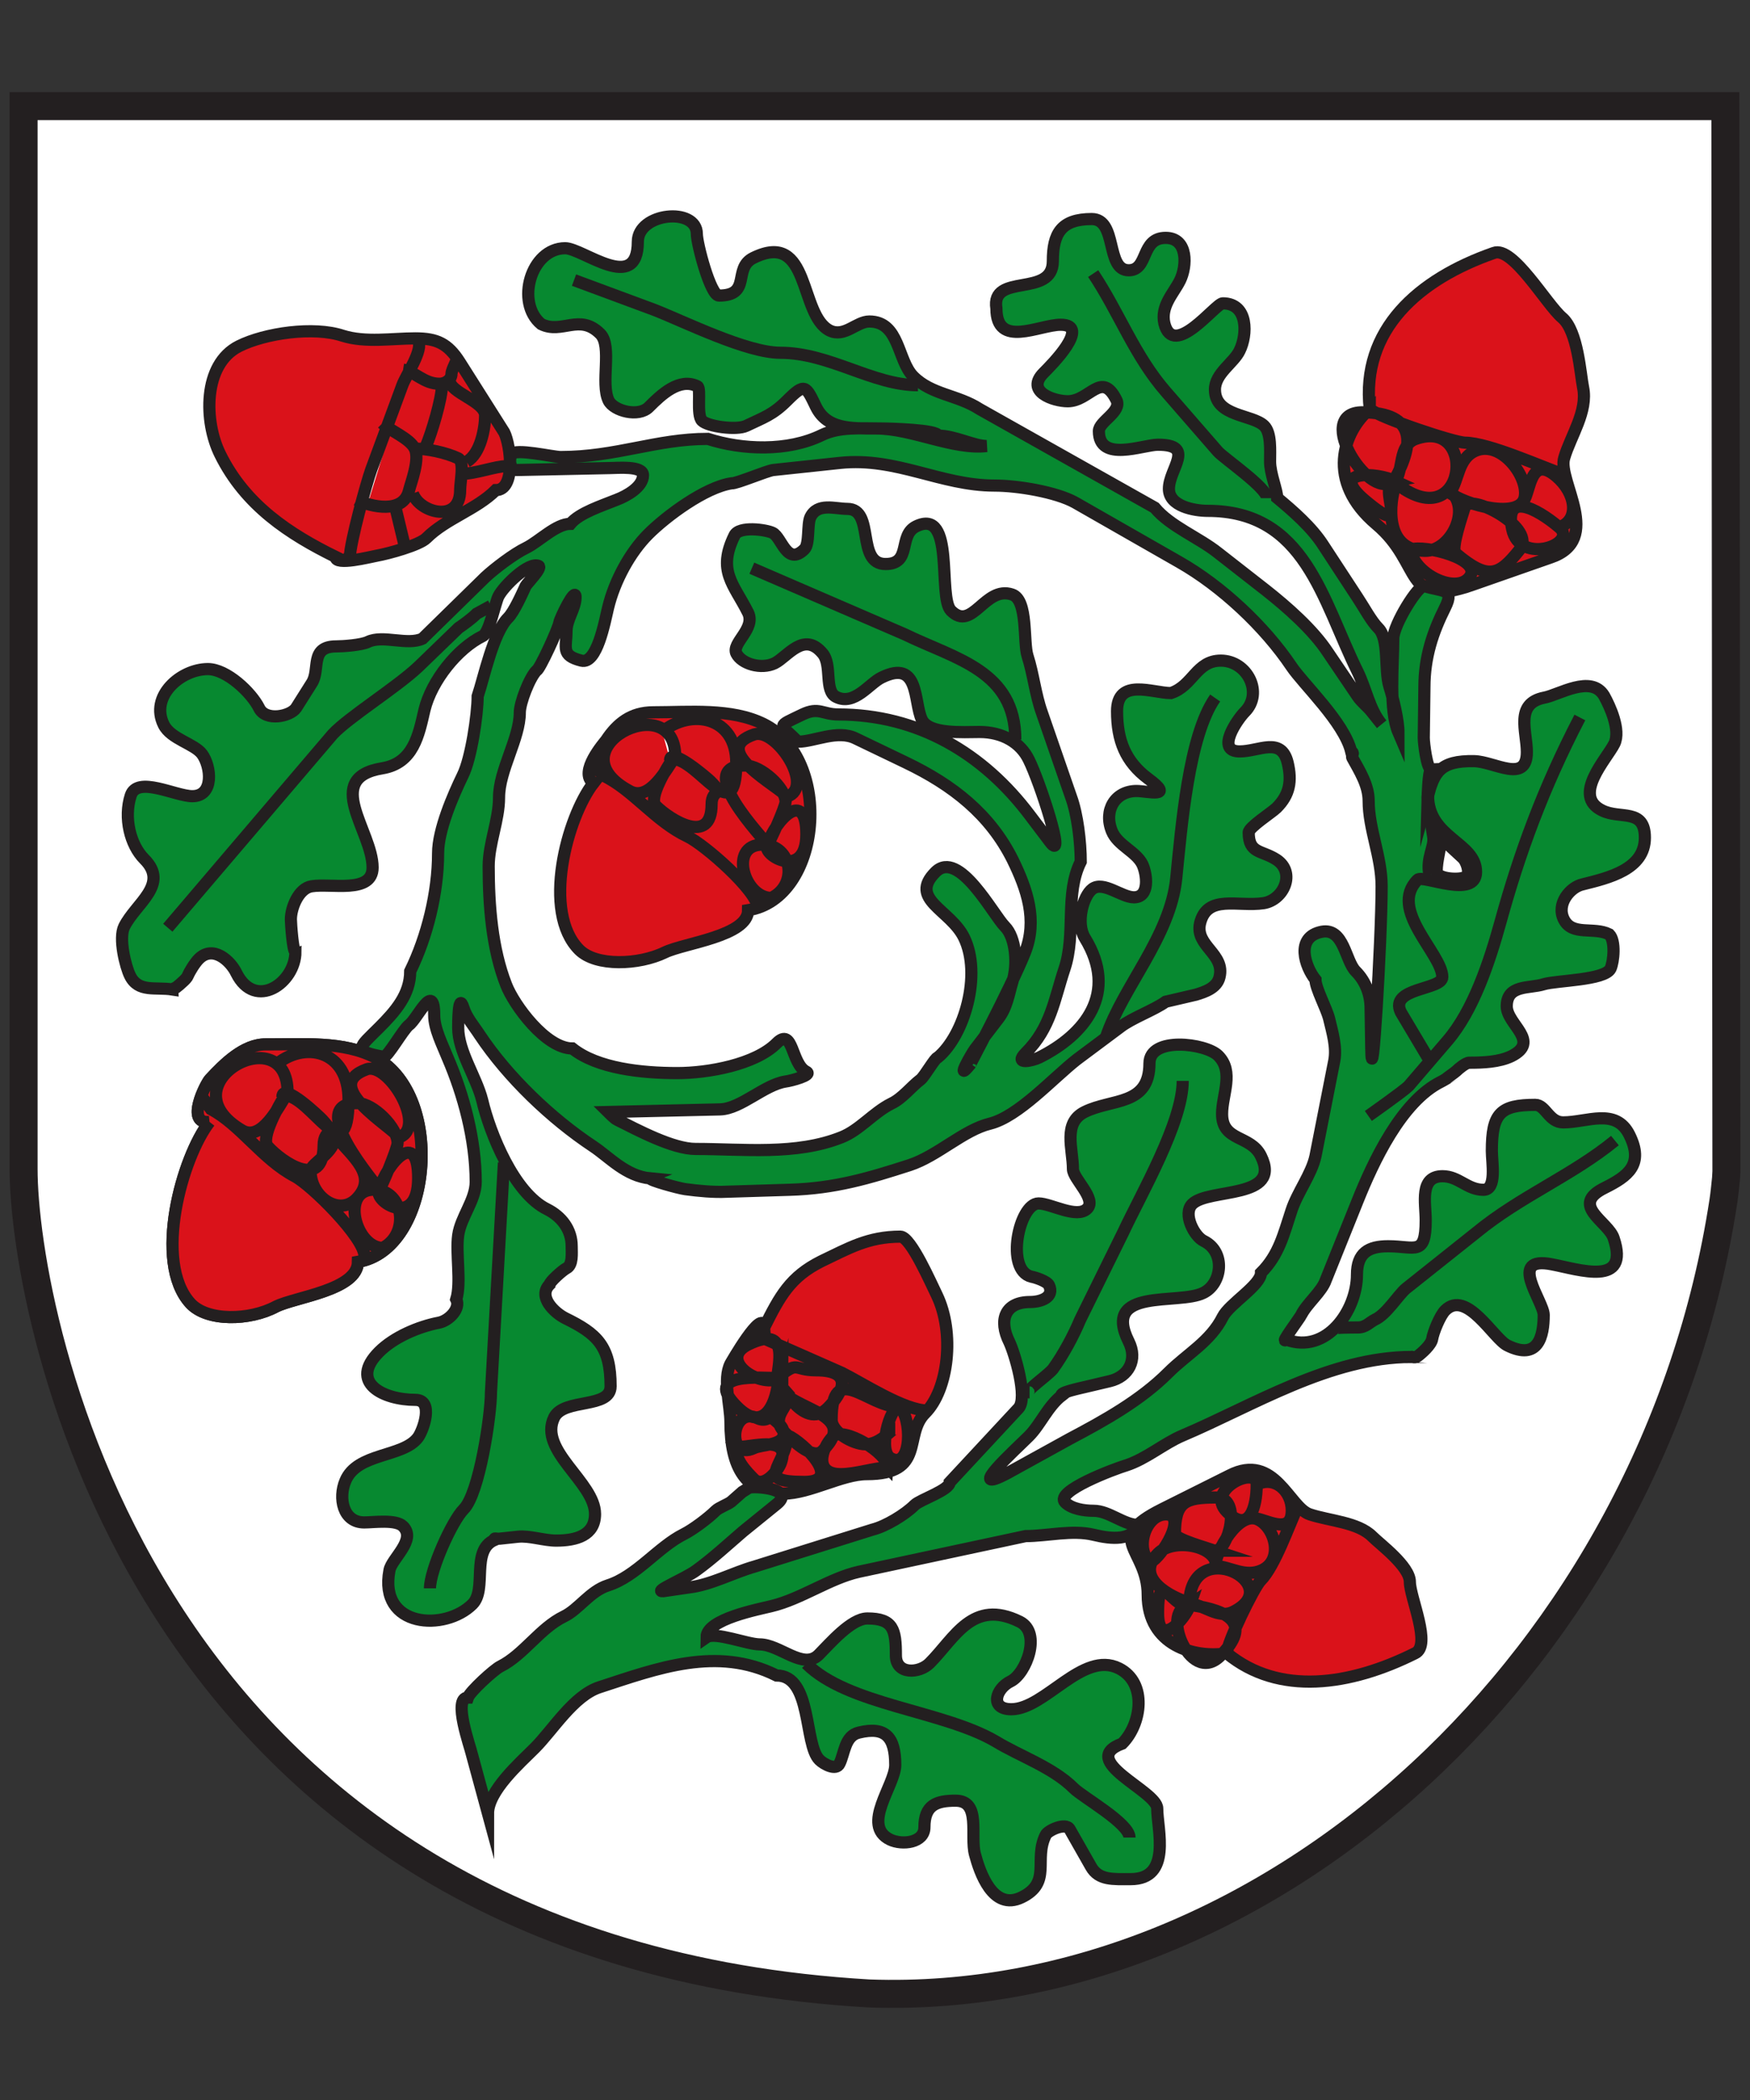 <?xml version="1.0" encoding="UTF-8" standalone="no"?>
<!-- Created with Inkscape (http://www.inkscape.org/) -->

<svg
   xmlns:dc="http://purl.org/dc/elements/1.1/"
   xmlns:cc="http://creativecommons.org/ns#"
   xmlns:rdf="http://www.w3.org/1999/02/22-rdf-syntax-ns#"
   xmlns:svg="http://www.w3.org/2000/svg"
   xmlns="http://www.w3.org/2000/svg"
   xmlns:sodipodi="http://sodipodi.sourceforge.net/DTD/sodipodi-0.dtd"
   xmlns:inkscape="http://www.inkscape.org/namespaces/inkscape"
   width="500"
   height="600"
   id="svg2"
   version="1.1"
   inkscape:version="0.48.4 r9939"
   sodipodi:docname="DEU Aichstetten COA opt.svg">
  <rect width="100%" height="100%" fill="#333333" stroke="none"/>
  <defs
     id="defs4" />
  <sodipodi:namedview
     id="base"
     pagecolor="#ffffff"
     bordercolor="#666666"
     borderopacity="1.0"
     inkscape:pageopacity="0.0"
     inkscape:pageshadow="2"
     inkscape:zoom="0.86"
     inkscape:cx="250"
     inkscape:cy="300"
     inkscape:document-units="px"
     inkscape:current-layer="layer1"
     showgrid="true"
     width="600px"
     borderlayer="true"
     inkscape:window-width="1366"
     inkscape:window-height="716"
     inkscape:window-x="-8"
     inkscape:window-y="-8"
     inkscape:window-maximized="1">
  </sodipodi:namedview>
  <g
     inkscape:label="Layer 1"
     inkscape:groupmode="layer"
     id="layer1"
     transform="translate(0,-452.362)">
    <path
       id="path3621"
       style="fill:#ffffff;fill-opacity:1;fill-rule:evenodd;stroke:none"
       d="m 6.74,786.384 c 0,40.904 33.097,223.407 241.597,235.539 114.828,4.025 224.137,-96.26 244.05,-226.301 0.344,-2.246 0.53,-4.377 0.765,-6.582 l 0.109,-1.951 -0.301,-304.404 -486.22,0"
       inkscape:connector-curvature="0" />
    <path
       id="path3623"
       style="fill:none;stroke:#231f20;stroke-width:8;stroke-linecap:butt;stroke-linejoin:miter;stroke-miterlimit:10;stroke-opacity:1;stroke-dasharray:none"
       d="m 6.74,786.384 c 0,40.904 33.097,223.407 241.597,235.539 114.828,4.025 224.137,-96.26 244.05,-226.301 0.344,-2.246 0.53,-4.377 0.765,-6.582 l 0.109,-1.951 -0.301,-304.404 -486.22,0 0,303.699 z"
       inkscape:connector-curvature="0" />
    <path
       id="path3685"
       style="fill:#da121a;stroke:#231f20;stroke-width:3.479;stroke-linecap:butt;stroke-linejoin:miter;stroke-miterlimit:10;stroke-opacity:1;stroke-dasharray:none"
       d="m 59.867,772.907 c -7.851,10.066 -16.193,39.97 -5.51,51.782 4.79,5.304 17.028,4.984 24.47,0.992 5.578,-2.795 23.39,-4.689 23.439,-12.788 21.159,-3.484 25.136,-47.183 5.177,-58.266 -9.238,-4.927 -21.111,-3.795 -31.495,-3.869 -6.305,-0.049 -11.902,5.574 -16.007,10.001 -1.12,1.205 -7.124,12.902 -0.077,12.148 z"
       inkscape:connector-curvature="0" />
    <path
       id="path3745"
       style="fill:#da121a;stroke:#231f20;stroke-width:3.479;stroke-linecap:butt;stroke-linejoin:miter;stroke-miterlimit:10;stroke-opacity:1;stroke-dasharray:none"
       d="m 210.956,865.864 c 5.744,-0.549 14.636,-2.959 12.229,4.263 -0.744,2.41 -5.002,7.599 -7.785,4.82 -1.668,-1.672 -6.298,-6.304 -4.443,-9.083 z m 14.053,-3.443 c 4.822,2.221 15.946,13.345 4.822,13.345 -14.835,0 -5.194,-4.451 -4.822,-13.345 z m 28.553,9.271 c -3.708,0 -8.898,1.853 -13.349,1.853 -7.787,0 -5.562,-7.418 -2.225,-10.755 2.968,-2.967 15.946,4.82 15.575,8.902 z m 2.968,-17.435 c -8.53,0 -18.914,-13.345 -18.914,3.713 0,3.713 6.305,7.05 9.642,7.05 4.451,0 7.42,-4.451 8.53,-4.451 m 1.114,-6.312 c 3.705,2.976 3.705,17.804 -2.225,14.837 -4.08,-1.853 -0.372,-14.837 2.225,-14.837 z m -34.857,-7.787 c 0,8.902 24.842,8.533 12.978,20.403 -2.965,2.959 -9.273,-3.713 -10.755,-5.189 -4.448,-4.451 1.11,-7.05 1.11,-10.763 -2.222,-2.59 -1.85,-1.853 -1.85,-2.221 -0.744,2.967 -2.226,11.124 -7.048,8.902 -7.784,-3.705 -8.899,12.23 -1.112,8.525 2.225,-1.107 8.527,-0.738 8.527,-4.082 0,-1.853 -1.112,-2.59 -1.851,-3.336 l -2.597,-2.221 m 2.968,-10.386 c -4.823,0 -21.883,-1.853 -11.866,8.156 8.155,8.164 11.495,-1.844 11.866,-8.156 z m -0.372,0 c 6.301,-5.189 4.448,-2.221 11.124,-2.221 11.125,0 7.416,6.673 3.337,10.755 -7.045,7.05 -14.461,-8.533 -14.461,-8.533 z m 0,0.369 c -6.304,1.861 -16.688,-5.927 -8.158,-10.009 12.235,-5.927 8.158,6.673 8.158,10.009 z m -6.676,-12.968 25.216,11.115 c 5.933,2.967 17.8,10.755 24.474,10.755 m -46.721,-23.731 c 4.447,-8.894 7.412,-14.46 16.314,-18.911 7.787,-3.705 13.349,-7.041 22.623,-7.041 2.961,0 8.898,13.714 10.381,16.681 5.19,10.755 3.336,27.075 -3.337,33.748 -6.304,6.304 0.366,17.427 -16.688,17.427 -7.045,0 -16.314,5.566 -23.734,5.566 -10.752,0 -15.2,-7.418 -15.2,-20.403 0,-4.812 -2.226,-12.238 0,-16.681 0,0 9.269,-16.321 9.642,-10.386 z m 0,0 c 4.447,-8.894 7.412,-14.46 16.314,-18.911 7.787,-3.705 13.349,-7.041 22.623,-7.041 2.961,0 8.898,13.714 10.381,16.681 5.19,10.755 3.336,27.075 -3.337,33.748 -6.304,6.304 0.366,17.427 -16.688,17.427 -7.045,0 -16.314,5.566 -23.734,5.566 -10.752,0 -15.2,-7.418 -15.2,-20.403 0,-4.812 -2.226,-12.238 0,-16.681 0,0 9.269,-16.321 9.642,-10.386 m 110.317,67.119 c -4.451,-3.705 -1.483,-13.714 4.447,-13.714 6.305,0 -1.11,12.238 -4.447,13.714 z m 18.539,-3.336 c -2.225,-0.738 -11.496,-3.336 -11.496,-4.82 0,-9.271 2.968,-10.386 11.867,-10.386 7.416,0 3.336,15.206 -0.372,15.206 z m -7.416,14.837 c -5.194,-1.484 -15.946,-7.05 -8.902,-14.091 4.451,-4.451 16.689,-2.23 16.689,3.705 3.707,0 8.158,3.336 12.978,1.107 6.304,-2.959 3.707,-12.23 -1.111,-14.46 -5.563,-2.59 -12.238,9.271 -12.238,13.353 m -7.416,10.755 c 4.076,0 8.158,4.451 12.61,2.221 15.571,-7.787 -12.238,-22.247 -12.61,-2.221 z m 0.371,0 c -1.483,4.451 -9.273,12.976 -9.273,2.59 0,-14.083 4.822,0.377 9.273,-2.59 z m 0.372,0.369 c 10.381,1.484 17.426,5.197 8.155,14.46 -8.898,8.902 -17.799,-14.46 -8.155,-14.46 z m 17.797,-24.846 c 2.968,0 10.756,5.189 10.756,-2.221 0,-5.566 -4.823,-10.009 -10.013,-7.418 0,6.673 -2.225,14.091 -8.527,7.787 -6.304,-6.304 8.527,-13.353 8.527,-7.787 m 11.867,5.935 c -2.597,5.558 -6.677,17.427 -10.756,21.51 -1.854,1.853 -9.638,17.796 -9.638,20.764 m 0,0 c 14.832,12.238 35.226,9.271 53.766,0 4.823,-2.23 -1.483,-15.944 -1.483,-20.395 0,-4.451 -8.527,-10.755 -10.753,-12.984 -4.079,-4.074 -12.238,-4.443 -17.8,-6.295 -5.933,-1.861 -10.013,-17.804 -22.991,-11.124 l -19.282,9.64 c -17.058,8.525 -4.08,11.124 -4.08,24.469 0,14.46 13.35,18.165 22.623,16.69 z m 0,0 c 14.832,12.238 35.226,9.271 53.766,0 4.823,-2.23 -1.483,-15.944 -1.483,-20.395 0,-4.451 -8.527,-10.755 -10.753,-12.984 -4.079,-4.074 -12.238,-4.443 -17.8,-6.295 -5.933,-1.861 -10.013,-17.804 -22.991,-11.124 l -19.282,9.64 c -17.058,8.525 -4.08,11.124 -4.08,24.469 0,14.46 13.35,18.165 22.623,16.69 M 95.663,776.834 c 5.149,6.107 12.344,11.419 6.376,17.845 -5.037,5.427 -13.34,-0.295 -13.295,-7.787 0,-2.221 7.258,-5.205 6.919,-10.058 z m 18.316,0.516 c 8.178,-2.771 -2.83,-21.477 -9.148,-19.501 -13.381,4.763 6.945,16.247 9.148,19.501 z m -5.652,14.944 c -0.73,-1.631 -21.357,-24.854 -6.154,-24.747 4.451,0.033 11.453,6.968 11.425,11.419 0,1.623 -4.899,13.329 -5.271,13.329 z m 0,0 c 2.274,-7.681 11.233,-17.739 11.143,-3.156 -0.087,14.575 -13.017,6.377 -11.143,3.156 z m 1.009,16.608 c 7.813,-3.992 6.036,-16.558 -2.491,-16.624 -9.642,-0.066 -5.296,16.567 2.491,16.624 z M 78.506,756.841 c 8.204,-7.222 21.166,-4.697 21.076,9.878 -0.131,21.46 -10.743,-1.295 -18.162,-1.353 -1.495,2.426 -7.118,12.099 -4.908,14.55 4.05,4.476 15.869,12.665 15.946,-0.295 0.055,-5.263 4.095,-2.394 -0.328,-7.287 -0.737,-0.82 -11.429,-11.017 -11.454,-6.558 m 1.49,-1.164 c -2.443,3.722 -7.381,14.017 -13.007,10.714 -22.517,-13.247 13.145,-32.666 13.007,-10.714 z m 21.966,46.675 C 104.187,806.024 89.028,790.99 84.244,788.474 74.981,783.597 68.763,773.776 60.259,769.268 l -2.203,-3.058 m 1.812,6.697 c -7.851,10.066 -16.193,39.97 -5.51,51.782 4.79,5.304 17.028,4.984 24.47,0.992 5.578,-2.795 23.39,-4.689 23.439,-12.788 21.159,-3.484 25.136,-47.183 5.177,-58.266 -9.238,-4.927 -21.111,-3.795 -31.495,-3.869 -6.305,-0.049 -11.902,5.574 -16.007,10.001 -1.12,1.205 -7.124,12.902 -0.077,12.148 M 224.824,679.976 c 8.155,-2.59 -2.969,-19.657 -9.271,-17.796 -13.349,4.451 7.045,14.829 9.271,17.796 z m -5.565,13.722 c -0.74,-1.484 -21.505,-22.616 -6.302,-22.616 4.448,0 11.495,6.304 11.495,10.378 0,1.484 -4.822,12.238 -5.193,12.238 z m 0,0 c 2.225,-7.041 11.127,-16.312 11.127,-2.967 0,13.353 -12.981,5.935 -11.127,2.967 z m 1.114,15.206 c 7.787,-3.713 5.933,-15.206 -2.597,-15.206 -9.642,0 -5.19,15.206 2.597,15.206 z m -31.149,-47.47 c 8.158,-6.673 21.136,-4.451 21.136,8.902 0,19.657 -10.752,-1.115 -18.172,-1.115 -1.483,2.23 -7.045,11.124 -4.819,13.353 4.079,4.082 15.946,11.492 15.946,-0.369 0,-4.82 4.08,-2.23 -0.372,-6.673 -0.739,-0.746 -11.495,-10.017 -11.495,-5.935 m 1.483,-1.074 c -2.42,3.418 -7.294,12.894 -12.942,9.894 -22.593,-11.976 12.942,-30.002 12.942,-9.894 z m 23.593,43.298 c 0,-4.828 -15.274,-18.173 -20.071,-20.444 -9.296,-4.402 -15.575,-13.353 -24.105,-17.427 l -2.876,-3.156 m 0.099,5.287 c -7.601,9.828 -14.834,36.896 -4.079,47.65 4.819,4.82 17.015,4.361 24.473,0.746 5.521,-2.689 23.778,-4.64 23.778,-12.058 21.136,-3.336 24.476,-43.298 4.402,-53.208 -9.222,-4.558 -21.136,-3.336 -31.517,-3.336 -6.305,0 -10.247,3.172 -13.448,7.976 -0.377,0.557 -8.063,9.181 -3.61,12.23 z m 0,0 c -7.601,9.828 -14.834,36.896 -4.079,47.65 4.819,4.82 17.015,4.361 24.473,0.746 5.521,-2.689 23.778,-4.64 23.778,-12.058 21.136,-3.336 24.476,-43.298 4.402,-53.208 -9.222,-4.558 -21.136,-3.336 -31.517,-3.336 -6.305,0 -10.247,3.172 -13.448,7.976 -0.377,0.557 -8.063,9.181 -3.61,12.23 m 233.49,-66.684 c 0.798,6.836 12.825,12.853 16.737,7.935 4.153,-5.23 -13.048,-9.443 -16.737,-7.935 z m 15.575,-12.558 c -0.72,2.476 -4.217,12.37 -2.725,13.624 9.328,7.861 12.402,6.336 18.268,-1.049 4.886,-6.148 -13.099,-15.648 -15.543,-12.575 z m -19.811,-6.41 c -1.93,5.566 -3.42,19.198 8.31,19.321 7.412,0.082 13.237,-11.96 7.268,-16.985 2.443,-3.082 2.018,-9.599 7.432,-11.714 7.141,-2.713 14.758,7.296 13.821,13.181 -1.053,6.812 -17.393,2.295 -21.495,-1.156 m -15.709,-2.959 c 2.686,-3.385 0.9,-10.542 6.071,-12.353 18.098,-6.32 14.319,29.01 -6.071,12.353 z m 0.243,-0.311 c -5.453,-2.541 -19.167,-3.303 -8.722,5.492 14.178,11.943 2.805,-4.32 8.722,-5.492 z m -0.128,-0.623 c 5.351,-9.869 6.263,-18.862 -9.174,-19.018 -14.819,-0.156 2.821,27.018 9.174,19.018 z m 36.727,6.279 c 1.957,-2.459 1.864,-13.312 9.328,-7.033 5.597,4.713 6.897,12.484 0.865,14.591 -6.717,-5.656 -15.645,-10.091 -13.455,0.475 2.187,10.574 19.049,4.238 13.455,-0.475 m 1.848,-14.87 c -7.307,-2.558 -21.934,-9.23 -28.725,-9.304 -3.087,-0.033 -24.265,-7.082 -27.246,-9.599 m 0,0 c -2.539,-22.674 13.883,-37.084 35.43,-44.609 5.418,-2.115 15.069,14.739 19.545,18.509 4.476,3.771 5.2,16.19 5.971,19.919 1.416,6.845 -3.586,13.927 -5.386,20.116 -2.046,6.492 11.31,23.387 -3.958,28.494 l -22.408,7.837 c -19.824,6.927 -13.884,-6.041 -27.316,-17.354 -14.55,-12.255 -9.485,-26.477 -1.879,-32.912 z m 0,0 c -2.539,-22.674 13.883,-37.084 35.43,-44.609 5.418,-2.115 15.069,14.739 19.545,18.509 4.476,3.771 5.2,16.19 5.971,19.919 1.416,6.845 -3.586,13.927 -5.386,20.116 -2.046,6.492 11.31,23.387 -3.958,28.494 l -22.408,7.837 c -19.824,6.927 -13.884,-6.041 -27.316,-17.354 -14.55,-12.255 -9.485,-26.477 -1.879,-32.912 m -278.235,28.707 2.407,10.009 M 131.654,587.765 c 4.263,0 9.818,-2.221 13.154,-2.221 m -23.16,-5.558 c 1.669,-3.894 4.634,-13.714 4.634,-17.608 m 7.061,21.87 c 3.989,-2.221 5.261,-9.64 5.261,-13.157 0,-4.082 -10.099,-6.484 -10.099,-10.009 m -13.34,-3.107 c 3.461,0.574 5.959,4.033 10.381,4.033 1.73,0 3.458,-1.156 3.458,-2.885 0,-0.574 0.58,-1.918 0.769,-2.303 0.197,-0.385 0.772,-1.926 0.772,-1.541 m -12.6,38.043 c 1.854,5.558 13.525,8.705 13.525,-0.926 0,-2.41 1.297,-8.156 -0.554,-9.083 -3.522,-1.664 -8.895,-2.779 -12.6,-2.779 m -16.491,14.64 c 4.262,2.041 13.371,4.082 15.007,-2.59 0.59,-2.402 3.187,-8.91 1.669,-12.05 -1.448,-2.976 -7.227,-5.189 -9.263,-7.222 m 10.188,-23.715 c 1.669,2.59 -3.387,9.919 -4.447,12.779 l -8.892,24.092 c -1.322,3.582 -6.113,21.124 -6.113,25.01 0,1.664 -1.297,-0.369 0.554,-0.369 m -4.63,0.369 c -13.157,-6.484 -25.757,-14.64 -32.981,-29.272 -4.633,-9.263 -5.005,-25.756 5.373,-30.945 7.41,-3.705 21.306,-5.746 29.644,-2.967 6.484,2.041 14.082,0.746 20.752,0.746 6.113,0 9.264,1.484 12.597,6.673 l 12.783,20.19 c 1.854,3.705 3.34,16.493 -2.408,16.493 -5.556,5.558 -14.265,8.148 -19.824,13.714 -2.036,2.033 -10.932,4.443 -14.083,5 -2.036,0.369 -12.039,2.959 -11.854,0.369 z m 0,0 c -13.157,-6.484 -25.757,-14.64 -32.981,-29.272 -4.633,-9.263 -5.005,-25.756 5.373,-30.945 7.41,-3.705 21.306,-5.746 29.644,-2.967 6.484,2.041 14.082,0.746 20.752,0.746 6.113,0 9.264,1.484 12.597,6.673 l 12.783,20.19 c 1.854,3.705 3.34,16.493 -2.408,16.493 -5.556,5.558 -14.265,8.148 -19.824,13.714 -2.036,2.033 -10.932,4.443 -14.083,5 -2.036,0.369 -12.039,2.959 -11.854,0.369" />
    <path
       id="path3749"
       style="fill:#078930;stroke:#231f20;stroke-width:3.479;stroke-linecap:butt;stroke-linejoin:miter;stroke-miterlimit:10;stroke-opacity:1;stroke-dasharray:none"
       d="m 49.208,735.061 c -4.819,-0.746 -9.635,0.926 -12.042,-3.894 -1.297,-2.59 -3.336,-10.738 -1.668,-14.083 3.333,-6.664 12.968,-12.042 5.741,-19.263 -4.073,-4.082 -5.927,-11.861 -3.888,-18.157 1.851,-5.746 12.783,0.18 17.598,0.18 6.299,0 5.374,-8.517 2.78,-12.042 -2.223,-2.967 -8.896,-4.263 -10.932,-8.337 -4.077,-8.148 4.819,-15.935 12.6,-15.935 5.374,0 12.415,6.673 14.636,11.124 1.854,3.885 8.896,2.402 10.56,0 l 4.448,-7.05 c 2.594,-3.885 -0.739,-10.558 7.041,-10.558 1.851,0 7.227,-0.369 9.078,-1.295 4.262,-2.041 11.3,1.115 15.565,-0.926 l 17.97,-17.599 c 2.594,-2.41 8.153,-6.673 11.672,-8.345 3.707,-1.844 8.523,-6.853 12.6,-6.853 2.594,-3.148 9.081,-5.189 13.157,-6.853 2.962,-1.115 7.596,-3.705 7.596,-7.041 0,-2.779 -7.412,-2.041 -9.449,-2.041 l -26.683,0.557 c -1.851,0 -2.222,-2.779 -1.479,-4.443 0.925,-1.853 11.857,0.738 14.08,0.738 15.936,0 27.237,-5.189 42.062,-5.189 9.817,3.156 22.785,3.705 32.606,-1.107 5.001,-2.41 10.932,-1.861 17.044,-1.861 2.226,0 16.119,0.377 16.119,2.041 4.819,0 10.192,2.967 13.897,2.967 -9.635,1.115 -21.306,-5.008 -31.499,-5.008 -7.41,0 -14.08,0.189 -17.23,-6.107 -2.965,-6.115 -3.151,-7.041 -8.335,-1.853 -4.076,4.074 -6.67,4.82 -11.674,7.222 -2.779,1.295 -10.929,0.189 -12.597,-1.484 -1.671,-1.664 -0.186,-9.263 -1.3,-9.82 -5.187,-2.59 -10.374,2.41 -13.893,5.935 -2.965,2.967 -10.007,1.107 -11.489,-1.853 -2.408,-5.008 1.111,-15.567 -2.408,-19.091 -5.93,-5.927 -10.932,0.189 -16.862,-2.779 -7.409,-6.107 -2.962,-21.673 6.856,-21.673 5.005,0 20.752,13.157 20.752,-1.853 0,-8.337 16.859,-10.009 16.859,-2.221 0,2.779 3.894,17.599 6.301,17.599 9.45,0 3.89,-7.779 9.818,-10.747 16.491,-8.148 12.971,16.304 21.864,20.755 4.262,2.033 7.598,-2.599 11.303,-2.599 8.709,0 7.967,11.115 12.6,15.747 5.187,5.189 12.6,5.189 18.899,9.271 l 50.025,28.157 c 4.445,5.377 12.597,8.525 18.155,12.968 l 13.525,10.566 c 6.113,4.82 13.525,11.304 17.788,17.788 l 8.523,12.599 c 1.121,1.656 2.744,2.828 3.89,4.263 l 2.965,3.705 c -3.523,-4.263 -4.403,-10.033 -6.856,-15.009 -10.144,-20.591 -15.008,-45.954 -42.802,-45.954 -3.89,0 -11.117,-1.295 -11.117,-6.295 0,-5.746 7.784,-12.599 -3.148,-12.599 -4.262,0 -16.862,5.189 -16.862,-3.894 0,-2.779 6.673,-5.558 5.004,-8.894 -4.261,-8.517 -7.598,0.369 -13.896,0.369 -4.077,0 -12.229,-2.779 -6.856,-8.148 2.039,-2.041 13.711,-13.714 4.819,-13.714 -6.116,0 -18.345,6.853 -18.345,-4.631 -1.669,-10.378 16.119,-2.959 16.119,-13.525 0,-7.968 2.408,-12.042 11.117,-12.042 7.41,0 3.89,14.64 10.561,14.64 5.745,0 3.336,-9.263 10.56,-9.263 6.484,0 6.116,8.148 4.076,12.222 -1.853,3.705 -5.558,7.23 -4.447,12.23 2.594,10.378 14.639,-5.746 16.675,-5.746 7.413,0 7.041,9.083 4.819,13.525 -1.668,3.525 -7.041,6.484 -7.041,11.115 0,7.787 10.746,7.05 14.079,10.378 2.04,2.041 1.668,7.041 1.668,10.189 0,3.525 2.037,8.156 2.037,10.378 4.448,3.705 9.824,8.337 13.157,13.525 l 9.82,15.009 c 1.854,2.779 3.89,6.664 5.928,8.705 3.15,3.156 1.668,11.861 3.15,16.681 1.112,3.517 2.594,9.632 2.594,13.148 -2.779,-6.484 -1.482,-19.452 -1.482,-26.862 0,-3.894 7.227,-15.567 8.895,-15.009 5.002,1.672 8.706,0.557 5.927,6.115 -3.519,7.041 -5.927,14.083 -5.927,22.788 l -0.186,14.452 c 0,1.664 0.925,8.894 2.036,8.894 -0.739,0.926 -0.926,7.968 -0.926,7.968 1.836,-6.746 3.289,-10.419 13.34,-10.189 5.741,0.131 15.007,6.484 15.007,-2.599 0,-5.927 -3.522,-13.894 5.002,-15.558 4.076,-0.746 13.34,-6.673 17.048,-0.557 1.665,2.967 4.816,9.82 2.961,13.706 -2.222,4.451 -12.229,14.829 -3.519,19.083 5.187,2.599 12.229,-0.738 12.229,7.787 0,9.074 -10.374,11.484 -17.787,13.337 -3.522,0.746 -7.596,5.558 -5.373,10.009 2.408,4.82 8.524,2.033 12.971,4.263 1.851,1.853 1.297,7.779 0.366,9.82 -1.666,3.328 -15.376,3.328 -19.085,4.443 -4.076,1.295 -10.561,0 -10.561,6.304 0,5.181 9.821,10.001 1.297,14.263 -3.518,1.664 -7.966,1.853 -12.042,1.853 -0.929,0 -2.965,1.664 -3.705,2.41 -0.372,0.369 -2.92,2.107 -2.805,2.156 -1.112,0.639 -0.865,0.541 -1.441,0.828 -11.466,5.631 -19.526,23.133 -23.916,34.068 l -9.081,22.608 c -1.112,3.336 -5.373,6.673 -7.038,10.009 -0.186,0.549 -6.301,8.705 -4.265,7.033 11.489,4.263 20.198,-8.337 20.198,-18.526 0,-6.295 3.333,-8.148 8.892,-8.148 7.781,0 10.749,2.959 10.749,-7.41 0,-5.009 -1.856,-12.599 4.816,-12.599 4.63,0 7.038,3.885 11.672,3.885 3.89,0 2.408,-7.779 2.408,-11.115 0,-10.747 2.408,-13.157 12.414,-13.157 2.965,0 3.89,5.008 7.967,5.008 6.855,0 15.007,-4.263 18.898,3.517 4.261,8.517 -0.372,11.861 -7.038,15.189 -10.192,5.008 1.112,9.632 2.594,14.452 4.63,13.894 -9.824,8.894 -17.601,7.41 -12.972,-2.59 -2.412,10.566 -2.412,14.46 0,5.927 -1.479,13.148 -10.374,8.705 -3.89,-1.853 -11.674,-16.124 -17.787,-10.009 -1.483,1.484 -3.41,6.287 -3.705,8.156 -0.262,1.656 -2.994,4.074 -4.261,5 -0.766,0.557 -1.828,-0.074 -1.595,0.139 -23.346,0 -45.45,13.984 -65.475,22.46 -5.357,2.271 -10.378,6.673 -16.119,8.525 -3.151,0.934 -20.57,7.418 -17.416,10.566 1.85,1.853 5.372,2.402 8.149,2.402 4.448,0 8.523,4.082 12.971,4.082 -2.222,4.443 -7.594,4.074 -12.971,2.779 -6.112,-1.484 -13.339,0.369 -19.452,0.369 l -47.618,10.189 c -8.338,1.853 -16.491,7.787 -25.011,9.82 -3.705,0.926 -18.527,3.705 -18.527,8.894 2.408,-1.664 11.672,2.041 15.191,2.041 5.744,0 12.414,7.402 16.858,2.959 3.151,-3.148 9.267,-10.369 13.897,-10.369 7.412,0 8.155,3.148 8.155,10.558 0,5.558 6.667,5.189 9.632,2.221 7.228,-7.23 12.229,-18.526 25.754,-11.853 6.299,3.148 1.854,14.821 -2.594,17.034 -4.261,2.049 -6.116,7.976 0.186,7.976 9.635,0 20.38,-16.862 30.755,-11.673 8.153,4.082 6.485,15.927 0.929,21.485 -12.971,4.82 10.003,13.525 10.003,18.534 0,5.927 4.263,20.198 -7.594,20.198 -5.005,0 -9.081,0.369 -11.303,-3.517 l -6.112,-10.755 c -1.112,-2.033 -6.302,0.377 -6.859,1.672 -3.519,7.033 1.854,13.525 -6.852,17.788 -8.338,4.074 -12.042,-7.41 -13.339,-12.23 -1.483,-5.369 1.85,-15.378 -5.559,-15.378 -5.559,0 -8.895,1.295 -8.895,7.591 0,4.451 -6.299,5.197 -9.821,3.525 -8.335,-4.074 1.486,-15.567 1.486,-21.313 0,-7.96 -2.779,-11.107 -10.378,-9.263 -4.076,0.934 -4.076,5.935 -5.559,8.902 -0.925,2.033 -4.443,0.18 -5.74,-1.115 -4.448,-4.451 -2.041,-24.092 -12.229,-24.092 -17.045,-8.517 -34.092,-2.033 -50.583,3.344 -7.412,2.402 -13.34,12.23 -18.527,17.411 -4.261,4.263 -13.339,12.222 -13.339,18.714 l -4.634,-17.05 c -0.372,-1.853 -5.558,-16.116 -1.11,-16.116 0.556,-1.672 7.412,-7.968 9.263,-8.894 6.67,-3.336 11.304,-10.935 18.159,-14.263 4.259,-2.041 7.413,-7.23 12.597,-8.894 8.152,-2.599 14.268,-10.935 21.677,-14.64 2.594,-1.295 7.041,-4.631 9.081,-6.673 0.926,-0.926 3.519,-1.844 4.445,-2.59 l 3.151,-2.779 c 0.366,-0.18 2.223,-1.484 2.223,-1.295 2.594,-0.369 12.6,0.557 7.784,4.631 l -9.82,7.96 c -3.89,3.344 -8.71,7.787 -13.343,11.124 -2.962,2.221 -12.411,6.115 -9.446,5.927 l 7.595,-1.107 c 6.116,-0.746 12.601,-4.263 18.527,-5.935 l 33.721,-10.558 c 3.708,-0.926 9.266,-4.263 12.043,-7.041 1.483,-1.484 10.006,-4.263 10.006,-6.484 l 19.642,-21.124 c 2.776,-2.959 -1.114,-15.747 -2.594,-18.895 -3.154,-6.304 -1.3,-11.484 5.927,-11.484 2.965,0 7.041,-1.303 5.372,-4.82 -0.556,-1.115 -3.89,-2.23 -5.001,-2.41 -7.599,-1.853 -3.523,-20.936 2.036,-20.936 3.522,0 10.932,4.443 13.896,1.484 2.78,-2.787 -4.076,-8.525 -4.076,-11.304 0,-5.746 -2.966,-13.157 3.336,-16.304 7.781,-3.894 18.527,-1.672 18.527,-13.894 0,-7.787 16.119,-5.746 19.638,-2.221 4.634,4.623 1.112,11.107 1.112,16.673 0,7.96 8.156,5.927 11.117,12.042 6.113,12.411 -15.007,9.074 -19.638,13.706 -2.779,2.779 0.554,9.271 3.334,10.566 6.298,3.148 5.187,12.222 -0.186,14.821 -7.041,3.517 -29.087,-1.672 -21.306,13.894 2.594,5.189 0,10.009 -5.374,11.304 l -7.041,1.664 c -1.369,0.328 -7.643,1.648 -6.669,2.41 -4.076,3.148 -6.116,8.337 -9.45,11.673 -3.704,3.705 -18.713,17.231 -6.112,10.558 l 17.788,-9.812 c 9.817,-5.189 20.195,-10.935 28.161,-18.903 5.374,-5.369 12.043,-8.894 15.562,-15.935 1.851,-3.705 10.932,-9.074 10.932,-12.599 5.188,-5.181 6.485,-11.115 8.707,-17.788 1.672,-5.181 5.748,-10.378 6.859,-15.558 l 5.369,-27.239 c 0.743,-3.894 -0.554,-8.156 -1.479,-12.042 -0.743,-2.959 -3.89,-8.705 -3.89,-11.115 -2.966,-3.705 -5.931,-12.23 1.85,-13.714 6.299,-1.115 6.67,8.345 9.635,11.304 2.966,2.967 4.263,6.861 4.263,10.566 l 0.186,11.296 c 0.186,15.378 2.965,-30.756 2.965,-46.134 0,-8.525 -3.708,-16.304 -3.708,-24.452 0,-4.451 -2.625,-8.582 -4.63,-12.23 -0.475,-0.861 0.766,-1.336 -0.372,-1.853 -2.046,-8.353 -13.643,-19.206 -17.047,-24.272 -7.672,-11.435 -20.009,-22.977 -32.052,-29.83 l -29.827,-17.05 c -5.376,-2.959 -16.304,-4.812 -22.975,-4.812 -15.38,0 -27.979,-8.156 -44.098,-6.484 l -19.081,2.033 c -1.844,0.197 -10.656,3.984 -11.953,3.804 -7.506,1.107 -18.62,9.353 -23.807,14.542 -5.187,5.189 -9.635,13.337 -11.489,21.116 -0.926,3.894 -3.148,16.124 -7.596,15.009 -5.93,-1.476 -4.262,-3.705 -4.262,-8.337 0,-3.517 2.594,-6.484 2.594,-9.82 0,-3.148 -4.448,6.115 -4.63,7.23 -0.186,1.664 -5.745,13.706 -6.484,13.706 -2.04,2.041 -4.819,9.271 -4.819,12.05 0,7.41 -5.931,16.485 -5.931,24.264 0,6.492 -2.961,13.165 -2.961,19.641 0,11.124 0.925,23.534 5.002,33.904 2.222,5.754 11.303,18.165 18.898,18.165 7.227,5.738 19.824,7.041 30.017,7.041 8.709,0 22.231,-2.41 28.348,-8.525 4.816,-4.82 4.076,5.927 8.52,8.148 1.854,0.934 -4.445,2.599 -5.927,2.779 -6.116,0.926 -12.786,7.787 -18.714,7.968 l -32.055,0.746 c 0,0 2.039,2.033 2.594,2.221 5.93,2.967 15.936,8.337 22.421,8.337 13.707,0 28.715,1.853 41.687,-3.336 5.187,-2.033 9.078,-7.033 14.268,-9.632 3.148,-1.484 5.595,-4.763 8.335,-6.853 1.15,-0.877 4.169,-6.304 4.913,-6.304 7.594,-6.304 12.679,-23.706 7.502,-34.281 -3.9,-7.96 -15.934,-10.927 -8.152,-18.706 6.669,-6.673 16.487,12.222 19.824,15.558 3.151,3.148 3.692,10.747 2.225,15.567 -1.127,3.697 -1.575,7.484 -4.079,10.747 l -6.715,8.755 c -0.89,1.164 -5.85,9.927 -1.297,4.279 -1.261,2.213 11.505,-21.567 15.61,-31.928 3.672,-9.279 0.557,-18.157 -3.519,-26.502 -6.487,-12.968 -17.047,-21.305 -30.573,-27.789 l -14.265,-6.853 c -5.187,-2.599 -11.858,0.926 -16.491,0.926 -5.373,-5.377 -6.299,-4.082 1.297,-7.787 4.63,-2.221 5.744,0 10.192,0 22.789,0 41.501,11.124 54.842,28.912 l 5.744,7.591 c 4.63,6.115 -2.965,-17.231 -6.116,-23.534 -2.407,-5 -7.594,-7.96 -14.078,-7.96 -4.634,0 -14.454,0.738 -16.491,-3.525 -2.408,-5 -0.557,-17.411 -11.489,-12.042 -3.519,1.664 -7.781,8.156 -12.968,5.558 -3.519,-1.672 -1.112,-9.083 -3.891,-12.411 -5.372,-6.492 -10.007,0.926 -13.711,2.779 -3.89,1.853 -9.449,0.189 -10.932,-2.779 -1.483,-2.967 5.558,-7.041 3.333,-11.673 -4.072,-8.156 -8.889,-11.861 -3.887,-22.051 1.297,-2.779 9.078,-1.664 10.932,-0.738 2.594,1.295 4.076,9.632 9.078,4.631 1.479,-1.484 0.74,-7.041 1.666,-9.083 2.039,-4.263 7.044,-2.41 10.563,-2.41 7.967,0 2.408,15.755 10.932,15.755 7.596,0 3.519,-8.156 8.706,-10.747 11.303,-5.558 6.113,20.19 10.007,24.083 6.112,6.115 9.632,-7.23 17.416,-4.631 4.63,1.484 3.151,13.706 4.448,17.599 1.665,5.189 2.222,10.935 4.073,16.124 l 8.338,24.083 c 1.854,5 2.779,12.968 2.779,18.526 -4.63,9.263 -1.297,20.567 -4.63,30.576 -2.968,8.894 -3.89,16.862 -11.117,24.083 -3.519,3.525 2.039,2.221 3.89,1.295 12.968,-6.484 22.751,-18.329 13.017,-34.182 -2.6,-4.238 -0.53,-11.984 2.177,-13.984 3.131,-2.32 8.338,2.402 11.857,2.402 4.633,0 3.705,-6.664 2.408,-9.443 -1.851,-3.705 -7.041,-5.377 -8.707,-9.451 -2.411,-5.935 0.926,-11.484 7.041,-11.484 3.148,0 11.114,2.221 3.333,-3.525 -6.484,-4.82 -8.895,-10.927 -8.895,-19.263 0,-9.64 10.191,-5.189 15.379,-5.189 6.302,-2.041 7.228,-9.271 14.266,-9.271 7.598,0 12.232,9.271 6.858,14.64 -2.039,2.041 -8.523,11.304 -1.483,11.304 5.559,0 11.857,-4.263 13.711,3.148 1.294,5.377 0.554,9.263 -3.151,12.968 -1.297,1.295 -7.967,5.558 -7.967,7.041 0,6.115 3.705,5 7.967,7.779 5.559,3.705 2.037,11.492 -3.704,12.419 -7.413,1.107 -16.122,-2.599 -18.16,5.746 -1.482,6.484 7.224,8.705 5.559,15.37 -0.743,3.156 -4.263,4.263 -6.67,5.008 l -8.71,2.033 c -3.334,2.41 -9.632,4.64 -12.968,7.23 l -12.414,9.263 c -6.856,5.377 -16.673,16.304 -24.829,18.345 -7.596,1.853 -15.008,9.263 -22.972,11.853 -11.488,3.705 -21.306,6.673 -34.278,7.041 l -17.973,0.557 c -3.704,0.189 -8.001,-0.221 -11.857,-0.738 -2.036,-0.279 -10.65,-2.689 -9.91,-3.058 -7.038,-0.648 -11.815,-6.14 -16.401,-9.173 -11.906,-7.894 -24.272,-19.641 -32.421,-31.871 -1.668,-2.59 -3.708,-4.812 -4.633,-7.779 -1.483,-4.631 -1.483,4.631 -1.483,5.746 0,6.853 5.187,14.075 6.856,20.747 2.222,9.451 9.078,26.493 18.527,31.125 4.076,2.041 7.041,5.746 7.041,10.566 0,2.033 0.366,5.369 -1.483,6.295 -1.11,0.557 -4.816,3.885 -4.816,4.631 -3.523,3.525 1.483,8.156 4.445,9.632 9.081,4.451 12.971,7.968 12.971,19.46 0,6.484 -13.34,3.336 -16.119,8.894 -4.633,9.443 11.671,18.526 11.671,27.6 0,6.115 -5.372,7.599 -11.117,7.599 -3.519,0 -7.615,-1.467 -10.932,-1.107 l -5.187,0.557 c -1.105,0.115 -1.665,-0.377 -1.483,0.369 -6.855,2.959 -2.036,14.075 -6.298,18.337 -7.781,7.787 -26.866,6.853 -23.718,-9.632 0.557,-3.336 7.784,-8.705 3.89,-12.599 -2.036,-2.041 -8.335,-1.115 -11.114,-1.115 -6.116,0 -7.413,-7.041 -5.374,-11.853 3.336,-8.156 16.487,-6.673 20.752,-12.419 1.483,-2.033 4.631,-10.747 -0.743,-10.747 -9.263,0 -19.084,-5 -10.374,-13.706 4.259,-4.263 11.303,-7.23 17.045,-8.337 2.965,-0.557 6.298,-4.082 5.004,-6.673 1.48,-4.82 -0.186,-13.157 0.554,-18.345 0.739,-5.189 5.002,-10.001 5.002,-15.189 0,-12.23 -3.519,-25.018 -7.967,-35.387 -1.483,-3.705 -3.89,-8.337 -3.89,-12.23 0,-10.009 -4.816,1.115 -7.224,2.779 -1.671,1.295 -6.116,9.263 -7.227,9.083 -9.081,-1.672 -7.041,-2.599 -1.297,-8.337 4.63,-4.64 8.892,-9.451 8.892,-16.124 4.818,-9.82 7.966,-22.419 7.966,-33.723 0,-6.664 4.262,-16.485 7.041,-22.231 2.412,-4.812 4.262,-17.419 4.262,-22.6 1.854,-5.558 4.448,-18.165 8.706,-22.428 1.669,-1.664 3.894,-6.664 5.005,-9.074 0.372,-0.738 4.816,-5.189 3.705,-5.746 -2.779,-1.295 -10.007,5.746 -11.485,8.714 -0.928,1.853 -2.594,10.369 -4.448,11.296 -7.227,3.525 -14.637,12.788 -16.676,21.124 -1.665,7.23 -3.148,15.198 -12.042,16.681 -17.231,2.779 -2.78,17.968 -2.78,28.346 0,7.591 -11.857,4.443 -17.416,5.369 -3.704,0.557 -5.93,6.115 -5.93,9.451 0,1.115 0.557,9.263 1.297,9.263 0,8.894 -11.486,16.862 -16.859,6.115 -1.668,-3.517 -6.669,-8.148 -10.746,-4.074 -1.112,1.107 -2.594,3.517 -3.148,4.812 -0.372,0.926 -1.854,2.041 -2.411,2.59 l -0.926,0.746 c 0,0 -1.297,0.557 -1.112,0.557 z"
       inkscape:connector-curvature="0" />
    <path
       id="path3771"
       style="fill:none;stroke:#231f20;stroke-width:3.479;stroke-linecap:butt;stroke-linejoin:miter;stroke-miterlimit:10;stroke-opacity:1;stroke-dasharray:none"
       d="m 230.386,927.687 c 11.863,11.87 38.937,13.345 54.14,22.247 6.673,4.082 16.314,7.41 22.247,13.345 2.594,2.599 15.946,10.017 15.946,14.099 m -178.734,-192.831 -3.708,65.635 c 0,6.673 -3.34,28.928 -7.787,33.379 -3.34,3.336 -9.642,17.419 -9.642,22.616 M 47.943,717.429 95.036,662.179 c 4.45,-4.82 18.168,-13.353 24.476,-19.288 l 11.495,-11.115 c 1.112,-0.746 3.705,-2.599 5.187,-4.082 l 4.083,-2.23 m 74.534,-10.755 43.756,18.919 c 14.46,7.041 31.52,10.378 31.52,30.035 m 22.247,-133.131 c 7.416,11.132 11.813,23.452 20.765,33.748 l 14.835,17.058 c 1.72,1.976 14.092,10.386 14.092,13.353 m -198.02,-62.299 22.99,8.525 c 8.53,3.336 26.331,12.238 35.972,12.238 14.088,0 26.327,9.271 39.305,9.271 m 75.648,198.758 c 0,11.87 -11.866,32.264 -17.057,43.388 l -12.238,24.846 c -1.854,4.451 -4.819,10.009 -7.787,14.091 -1.483,1.853 -8.527,6.673 -6.674,6.673 m 167.24,-71.939 c -12.238,10.017 -27.07,15.944 -39.676,26.329 l -20.026,15.944 c -2.225,1.853 -5.562,7.418 -8.902,8.902 -1.482,0.738 -2.594,2.221 -4.818,2.221 -1.112,0 -7.23,0 -6.302,0.369 m -34.489,-180.216 c -7.592,10.845 -9.622,36.715 -11.124,51.544 -1.681,16.608 -15.316,31.108 -20.026,45.24 m 135.35,-91.219 c -10.471,20.157 -17.268,38.814 -22.619,58.217 -3.241,11.755 -7.816,25.493 -15.204,34.117 L 402.444,762.669 c -1.482,1.484 -11.491,8.533 -11.491,8.533 m 17.428,-68.971 c -0.919,-4.91 1.575,-7.804 1.112,-10.763 l -1.112,-7.041 c -0.175,-1.098 -0.743,-5.189 -0.372,-4.82 0,12.238 13.721,13.345 13.721,21.878 0,7.787 -15.206,0.746 -16.69,2.221 -8.527,8.533 7.045,21.141 7.045,27.813 0,3.713 -15.2,2.967 -11.864,10.017 l 8.158,13.714" />
    <path
       id="path3773"
       style="fill:#ffffff;fill-opacity:1;fill-rule:evenodd;stroke:none"
       d="m 411.682,691.722 6.254,5.779 c 0.998,0.926 2.161,4.107 1.082,5.189 -1.322,1.328 -8.54,0.844 -8.54,-1.328 0,-3.377 1.204,-6.623 1.204,-9.64"
       inkscape:connector-curvature="0" />
    <path
       id="path3775"
       style="fill:none;stroke:#231f20;stroke-width:3.479;stroke-linecap:butt;stroke-linejoin:miter;stroke-miterlimit:10;stroke-opacity:1;stroke-dasharray:none"
       d="m 411.682,691.722 6.254,5.779 c 0.998,0.926 2.161,4.107 1.082,5.189 -1.322,1.328 -8.54,0.844 -8.54,-1.328 0,-3.377 1.204,-6.623 1.204,-9.64 z"
       inkscape:connector-curvature="0" />
  </g>
</svg>
